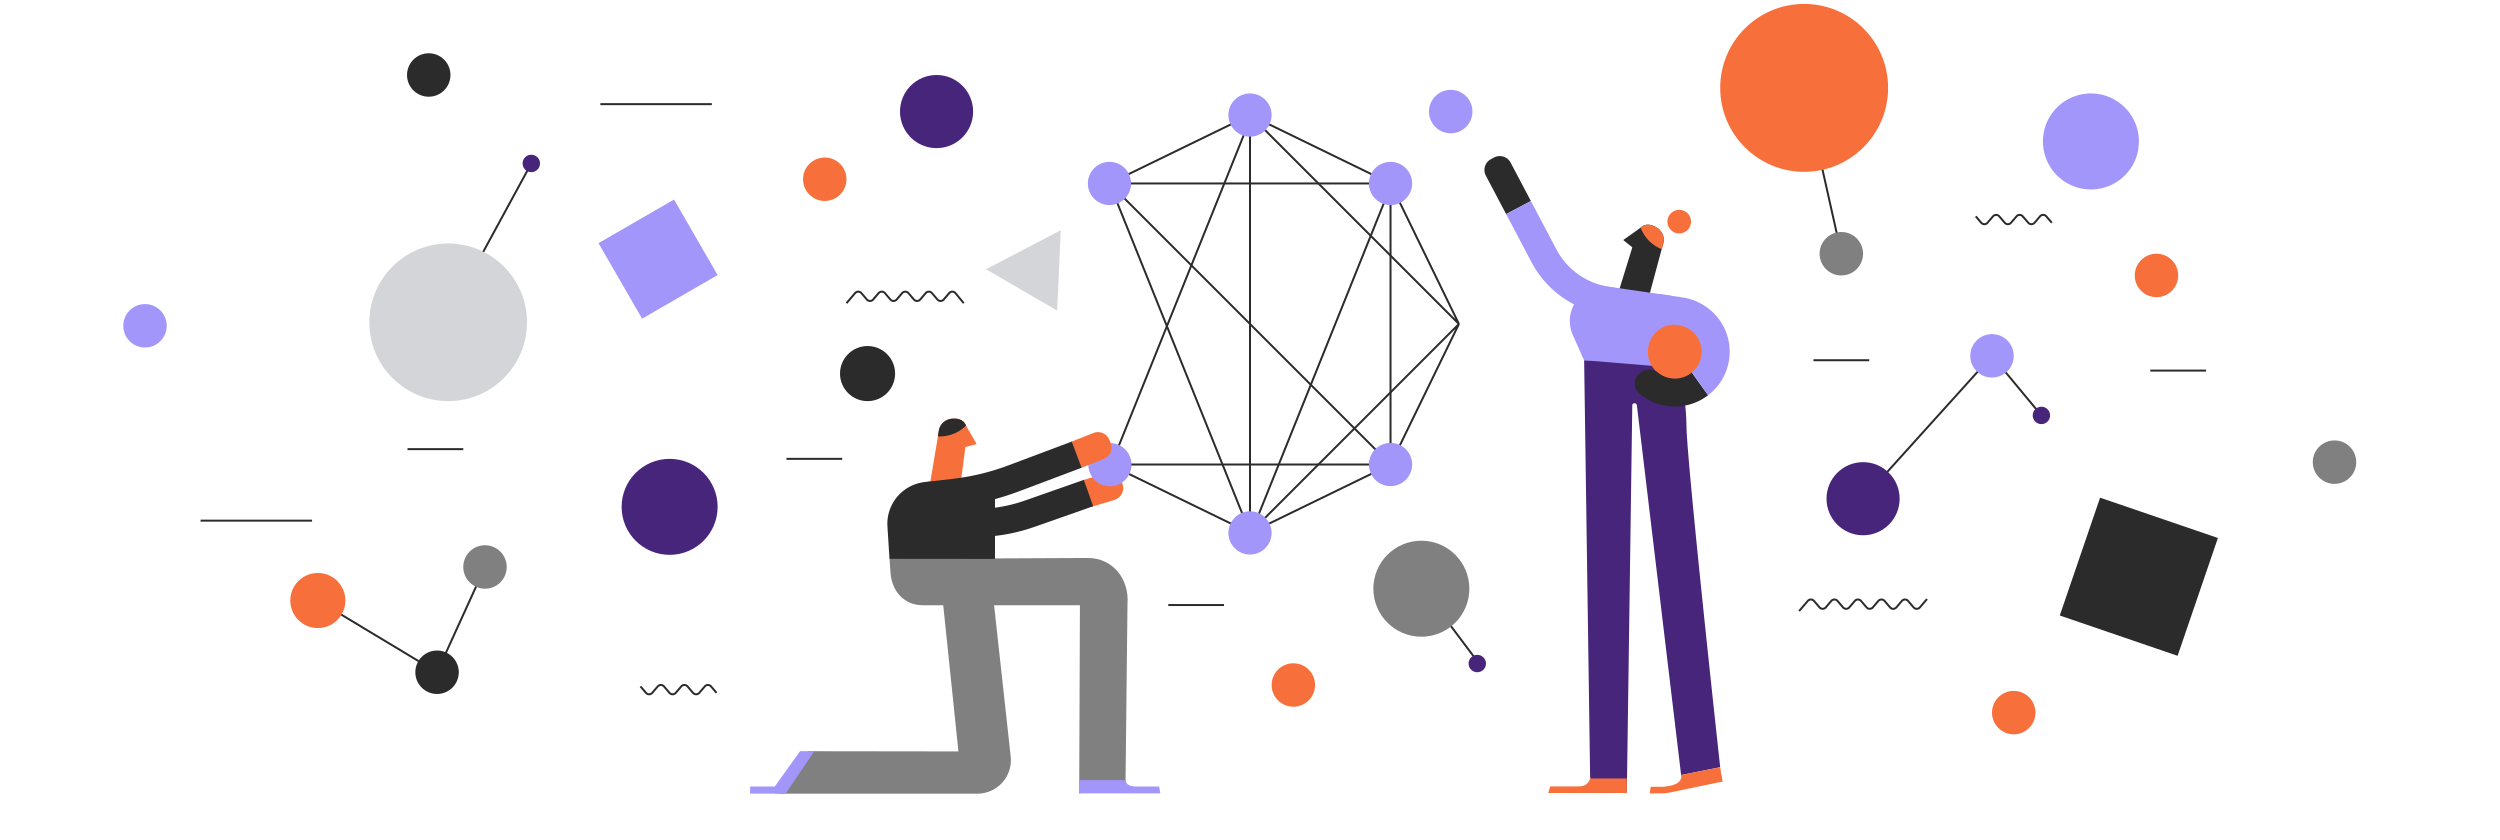 <?xml version="1.0" encoding="UTF-8"?>
<svg xmlns="http://www.w3.org/2000/svg" id="Layer_1" viewBox="0 80 2500 840">
  <defs>
    <style>.cls-1{fill:#2b2b2b;}.cls-2{fill:#f7703c;}.cls-3{fill:#a296fb;}.cls-4{fill:#47257b;}.cls-5{fill:#808081;}.cls-6{fill:none;}.cls-7{fill:#d3d5d8;}</style>
  </defs>
  <title>ElementAI-Website-Illustrations-v2</title>
  <polygon class="cls-1" points="437.5 753.69 317.32 681.39 318.35 679.68 436.61 750.82 484.09 646.57 485.91 647.4 437.5 753.69"></polygon>
  <polygon class="cls-1" points="1863.82 579.38 1862.33 578.04 1992.03 434.3 2042.16 494.78 2040.62 496.06 1991.97 437.36 1863.82 579.38"></polygon>
  <rect class="cls-1" x="1821.75" y="165.82" width="2" height="169.96" transform="translate(-10.7 404.96) rotate(-12.64)"></rect>
  <rect class="cls-1" x="1448.32" y="659.42" width="2" height="93.4" transform="matrix(0.8, -0.6, 0.6, 0.8, -134.37, 1007.9)"></rect>
  <rect class="cls-1" x="441.36" y="295.9" width="121.72" height="2" transform="translate(1.5 596.33) rotate(-61.47)"></rect>
  <polygon class="cls-1" points="1250.71 613.61 1249.29 612.2 1458.21 403.28 1459.82 404.42 1391.42 544.95 1389.63 544.07 1455.41 408.91 1250.71 613.61"></polygon>
  <polygon class="cls-1" points="1458.21 404.69 1249.29 195.77 1250.71 194.36 1455.41 399.06 1389.63 263.9 1391.42 263.02 1459.82 403.55 1458.21 404.69"></polygon>
  <rect class="cls-1" x="991.42" y="373.01" width="376.64" height="2" transform="translate(392.6 1329.04) rotate(-68.09)"></rect>
  <rect class="cls-1" x="1133.07" y="437.18" width="376.64" height="2" transform="translate(421.87 1500.7) rotate(-68.09)"></rect>
  <rect class="cls-1" x="1178.74" y="249.86" width="2" height="376.64" transform="translate(-78.3 471.8) rotate(-21.91)"></rect>
  <rect class="cls-1" x="1242.12" y="577.71" width="156.29" height="2" transform="translate(-120.13 635.81) rotate(-25.94)"></rect>
  <rect class="cls-1" x="1319.26" y="151.12" width="2" height="156.29" transform="translate(536.33 1316.05) rotate(-64.05)"></rect>
  <path class="cls-2" d="M1083.71,559.92l22.67-6.85a12.28,12.28,0,0,1,15.3,8.2l1,3.32a12.28,12.28,0,0,1-8.2,15.29l-23.11,7Z"></path>
  <rect class="cls-1" x="1389.53" y="263.46" width="2" height="281.05"></rect>
  <polyline class="cls-2" points="966.07 505.75 976.69 524.11 957.7 528.93"></polyline>
  <path class="cls-2" d="M967,514.45c-.2,1.7-7.92,61.08-7.92,61.08l-29.91-6.88,8.77-52.26.8-5.18a14.39,14.39,0,0,1,12.5-12.41c6.91-.87,11.29,1.08,13.67,4.58a10.47,10.47,0,0,1,1.15,2.23A18.67,18.67,0,0,1,967,514.45Z"></path>
  <path class="cls-1" d="M966,505.61a37.13,37.13,0,0,1-21.66,10.56,36,36,0,0,1-6.46.22l.8-5.18a14.39,14.39,0,0,1,12.5-12.41c6.91-.87,11.29,1.08,13.67,4.58A10.47,10.47,0,0,1,966,505.61Z"></path>
  <circle class="cls-2" cx="1679.23" cy="301.64" r="11.82"></circle>
  <polyline class="cls-1" points="1640.51 307.75 1623.21 320.03 1638.47 332.31"></polyline>
  <path class="cls-1" d="M1636.08,315.29c-.52,1.63-18.22,58.84-18.22,58.84l30.06,6.19,13.77-51.17,1.43-5a14.38,14.38,0,0,0-6.19-16.48c-5.93-3.67-10.73-3.72-14.35-1.52a10.15,10.15,0,0,0-2,1.54A18.75,18.75,0,0,0,1636.08,315.29Z"></path>
  <path class="cls-2" d="M1640.61,307.64a37.1,37.1,0,0,0,15.3,18.61,34.72,34.72,0,0,0,5.78,2.9l1.43-5a14.38,14.38,0,0,0-6.19-16.48c-5.93-3.67-10.73-3.72-14.35-1.52A10.15,10.15,0,0,0,1640.61,307.64Z"></path>
  <path class="cls-1" d="M1530.87,281l-24.75,13.09-20.27-38.42a12.22,12.22,0,0,1,5.1-16.51l3.15-1.66a12.22,12.22,0,0,1,16.51,5.1Z"></path>
  <path class="cls-3" d="M1625.58,369.65l-4.84,27.58L1602.36,394a100,100,0,0,1-70.66-51.47l-25.58-48.47L1530.87,281l25.59,48.49a71.8,71.8,0,0,0,50.74,37Z"></path>
  <path class="cls-4" d="M1654.07,440.23s15.4,11.94,20.56,18.51c9.24,11.75,11.24,21.42,11.88,48.42,1,41.84,33.68,340.06,33.68,340.06l-39.07,7.8L1636.9,485.49a2.35,2.35,0,0,0-4.62-.5l-5.44,388-36.7-14.56-6-418.23Z"></path>
  <path class="cls-3" d="M1659,446.43l-74.94-6.2-11.21-25.12a34.67,34.67,0,0,1,1.49-31.2l6.57-11.6a20.88,20.88,0,0,1,18.72-6.93l69.1,10a15.11,15.11,0,0,1,10.77,22.76Z"></path>
  <path class="cls-2" d="M1721.45,855l-53.12,11.06a35.24,35.24,0,0,1-7.24.75l-10.39,0-1,6.58h10.46a52.35,52.35,0,0,0,10.74-1.11l51.55-10.72Z"></path>
  <polyline class="cls-2" points="1626.86 873.02 1548.21 873.02 1550.24 866.37 1624.67 866.37"></polyline>
  <path class="cls-2" d="M1722.45,861.6l-2.26-14.38-39.07,7.8s2.38,7.48-9.39,10.35"></path>
  <path class="cls-2" d="M1626.84,873l0-14.56h-36.74s-2,9.13-12.57,7.9"></path>
  <path class="cls-5" d="M890.54,653.06c-.74-9.33-1-14.15-1-14.15l198.38-.94c24.91,0,41.53,21.22,39.57,46l-2,182.52-46.26,0,.7-181.23-157.16,0C905,685.23,892.08,672.35,890.54,653.06Z"></path>
  <path class="cls-5" d="M974,640.64l15-1.72,21.68,197.43a33.51,33.51,0,0,1-33.3,37.31H779.13L808,831.21l150.42.2-16.1-155C940.26,658.79,956.39,642.67,974,640.64Z"></path>
  <polyline class="cls-3" points="774.85 866.34 800.11 831.13 814.33 831.21 785.51 873.66 774.85 873.66"></polyline>
  <path class="cls-1" d="M926.85,561.88l46.07-2.74A20.82,20.82,0,0,1,995,579.92v59H889.5l-2.06-32.46A42,42,0,0,1,926.85,561.88Z"></path>
  <polygon class="cls-3" points="1079.01 866.5 1159.16 866.53 1160.34 873.41 1079 873.38 1079.01 866.5"></polygon>
  <rect class="cls-3" x="750.1" y="866.54" width="29.03" height="7.12" transform="translate(1529.23 1740.19) rotate(-180)"></rect>
  <path class="cls-3" d="M1079,873.38l.07-13.24h46.49s-.13,6.4,10.27,6.36"></path>
  <rect class="cls-1" x="1109.47" y="543.51" width="281.05" height="2"></rect>
  <rect class="cls-1" x="1109.47" y="262.46" width="281.05" height="2"></rect>
  <rect class="cls-1" x="1249" y="205.25" width="2" height="397.47" transform="translate(80.46 1002.21) rotate(-45)"></rect>
  <rect class="cls-1" x="1249" y="195.06" width="2" height="417.84"></rect>
  <rect class="cls-1" x="1178.74" y="500.57" width="2" height="156.29" transform="translate(143.09 1386.21) rotate(-64.05)"></rect>
  <rect class="cls-1" x="1101.59" y="228.26" width="156.29" height="2" transform="translate(18.57 539.14) rotate(-25.94)"></rect>
  <circle class="cls-3" cx="1390.53" cy="263.46" r="21.61"></circle>
  <circle class="cls-3" cx="1109.47" cy="263.46" r="21.61"></circle>
  <circle class="cls-3" cx="1390.53" cy="544.51" r="21.61"></circle>
  <circle class="cls-3" cx="1250" cy="195.06" r="21.61"></circle>
  <circle class="cls-3" cx="1250" cy="612.91" r="21.61"></circle>
  <circle class="cls-3" cx="1109.91" cy="544.66" r="21.61"></circle>
  <path class="cls-1" d="M977.52,617.25l-1.66-28,8.26-.49a149.3,149.3,0,0,0,40.54-8.15l59.2-20.78,9.27,26.42-59.2,20.78a177.49,177.49,0,0,1-48.15,9.68Z"></path>
  <circle class="cls-2" cx="1675.17" cy="431.76" r="27.35"></circle>
  <path class="cls-1" d="M1708.11,475.24a54.81,54.81,0,0,1-69-1.9,13.05,13.05,0,0,1,1.77-21l1.69-1a13.21,13.21,0,0,1,15.26,1.24,26.88,26.88,0,0,0,34-.08Z"></path>
  <path class="cls-3" d="M1729.09,439.58a54.62,54.62,0,0,1-21,35.66l-16.23-22.82a27,27,0,0,0,2.66-2.48,25.78,25.78,0,0,0,5.68-9.51,26.85,26.85,0,0,0-21.54-35.28l-23.61-3.43,4-27.71,22.73,3.3a56,56,0,0,1,37.26,22A54.47,54.47,0,0,1,1729.09,439.58Z"></path>
  <line class="cls-6" x1="1691.88" y1="452.42" x2="1690.58" y2="450.59"></line>
  <circle class="cls-4" cx="531.3" cy="243.44" r="8.71"></circle>
  <circle class="cls-4" cx="1477.27" cy="743.54" r="8.71"></circle>
  <circle class="cls-4" cx="2041.39" cy="495.42" r="8.71"></circle>
  <path class="cls-2" d="M1071.49,521.64l22-8.67a12.27,12.27,0,0,1,15.91,6.92l1.27,3.22a12.27,12.27,0,0,1-6.93,15.91l-22.45,8.84Z"></path>
  <path class="cls-1" d="M926.89,590l-3.22-27.81,29.24-3.39a233.83,233.83,0,0,0,55.35-13.38l63.52-23.88,9.85,26.21-63.52,23.88a261.87,261.87,0,0,1-62,15Z"></path>
  <path class="cls-1" d="M1799.9,691.69l-1.52-1.3,8.63-10.08a5.1,5.1,0,0,1,7.78,0l5.49,6.42a3.13,3.13,0,0,0,4.75,0l5.49-6.42a5.11,5.11,0,0,1,7.79,0l5.49,6.42a3.13,3.13,0,0,0,4.75,0l5.49-6.42a5.11,5.11,0,0,1,7.79,0l5.49,6.42a3.13,3.13,0,0,0,4.75,0l5.49-6.42a5.11,5.11,0,0,1,7.79,0l5.49,6.42a3.13,3.13,0,0,0,4.75,0l5.49-6.42a5.11,5.11,0,0,1,7.79,0l5.49,6.42a3.13,3.13,0,0,0,4.75,0l7.14-8.35,1.52,1.3-7.14,8.35a5.13,5.13,0,0,1-7.79,0l-5.49-6.42a3.11,3.11,0,0,0-4.75,0l-5.49,6.42a5.13,5.13,0,0,1-7.79,0l-5.49-6.42a3.11,3.11,0,0,0-4.75,0l-5.49,6.42a5.13,5.13,0,0,1-7.79,0l-5.49-6.42a3.11,3.11,0,0,0-4.75,0l-5.49,6.42a5.13,5.13,0,0,1-7.79,0l-5.49-6.42a3.11,3.11,0,0,0-4.75,0l-5.49,6.42a5.13,5.13,0,0,1-7.79,0l-5.49-6.42a3.1,3.1,0,0,0-4.74,0Z"></path>
  <path class="cls-1" d="M847.24,383.84l-1.52-1.3,8.62-10.09a5.13,5.13,0,0,1,7.79,0l5.49,6.42a3.13,3.13,0,0,0,4.75,0l5.49-6.42a5.13,5.13,0,0,1,7.79,0l5.49,6.42a3.13,3.13,0,0,0,4.75,0l5.49-6.42a5.13,5.13,0,0,1,7.79,0l5.49,6.42a3.13,3.13,0,0,0,4.75,0l5.49-6.42a5.13,5.13,0,0,1,7.79,0l5.49,6.42a3.13,3.13,0,0,0,4.75,0l5.49-6.42a5.1,5.1,0,0,1,3.89-1.79h0a5.1,5.1,0,0,1,3.89,1.79l8.31,10.1L963,383.82l-8.3-10.08a3.1,3.1,0,0,0-2.36-1.08h0a3.12,3.12,0,0,0-2.37,1.09l-5.49,6.42a5.13,5.13,0,0,1-7.79,0l-5.49-6.42a3.13,3.13,0,0,0-4.75,0l-5.49,6.42a5.13,5.13,0,0,1-7.79,0l-5.49-6.42a3.13,3.13,0,0,0-4.75,0l-5.49,6.42a5.13,5.13,0,0,1-7.79,0l-5.49-6.42a3.13,3.13,0,0,0-4.75,0l-5.49,6.42a5.13,5.13,0,0,1-7.79,0l-5.49-6.42a3.13,3.13,0,0,0-4.75,0Z"></path>
  <path class="cls-1" d="M696.14,775.3a5.1,5.1,0,0,1-3.89-1.79l-5.49-6.42a3.13,3.13,0,0,0-4.75,0l-5.49,6.42a5.13,5.13,0,0,1-7.79,0l-5.49-6.42a3.13,3.13,0,0,0-4.75,0L653,773.51a5.1,5.1,0,0,1-3.89,1.79h0a5.13,5.13,0,0,1-3.9-1.79l-5.49-6.42,1.52-1.3,5.49,6.42a3.11,3.11,0,0,0,2.38,1.09h0a3.09,3.09,0,0,0,2.37-1.09l5.49-6.42a5.13,5.13,0,0,1,7.79,0l5.49,6.42a3.13,3.13,0,0,0,4.75,0l5.49-6.42a5.13,5.13,0,0,1,7.79,0l5.49,6.42a3.13,3.13,0,0,0,4.75,0l5.49-6.42a5.13,5.13,0,0,1,7.79,0l5.49,6.42-1.52,1.3-5.49-6.42a3.13,3.13,0,0,0-4.75,0L700,773.51A5.13,5.13,0,0,1,696.14,775.3Z"></path>
  <path class="cls-1" d="M2031.37,305.18a5.11,5.11,0,0,1-3.89-1.8L2022,297a3.1,3.1,0,0,0-4.74,0l-5.49,6.41a5.11,5.11,0,0,1-7.79,0l-5.49-6.41a3.11,3.11,0,0,0-4.75,0l-5.49,6.41a5.11,5.11,0,0,1-7.79,0L1975,297l1.52-1.3,5.49,6.41a3.11,3.11,0,0,0,4.75,0l5.49-6.41a5.11,5.11,0,0,1,7.79,0l5.49,6.41a3.11,3.11,0,0,0,4.75,0l5.49-6.41a5.1,5.1,0,0,1,7.78,0l5.5,6.41a3.1,3.1,0,0,0,4.74,0l5.49-6.41a5.11,5.11,0,0,1,7.79,0l5.49,6.41-1.52,1.3L2045.5,297a3.11,3.11,0,0,0-4.75,0l-5.49,6.41A5.11,5.11,0,0,1,2031.37,305.18Z"></path>
  <circle class="cls-4" cx="936.56" cy="191.56" r="36.56"></circle>
  <circle class="cls-4" cx="1863.07" cy="578.71" r="36.56"></circle>
  <circle class="cls-1" cx="867.56" cy="453.58" r="27.55"></circle>
  <circle class="cls-2" cx="317.84" cy="680.53" r="27.55"></circle>
  <circle class="cls-2" cx="824.75" cy="259.24" r="21.73"></circle>
  <circle class="cls-3" cx="1450.72" cy="191.56" r="21.73"></circle>
  <circle class="cls-2" cx="1293.34" cy="765" r="21.73"></circle>
  <circle class="cls-5" cx="1841.34" cy="333.72" r="21.73"></circle>
  <circle class="cls-3" cx="1992" cy="435.83" r="21.73"></circle>
  <circle class="cls-5" cx="2334.51" cy="542.15" r="21.73"></circle>
  <circle class="cls-2" cx="2156.47" cy="355.45" r="21.73"></circle>
  <circle class="cls-2" cx="2013.73" cy="792.61" r="21.73"></circle>
  <circle class="cls-1" cx="428.75" cy="155" r="21.73"></circle>
  <circle class="cls-5" cx="485" cy="646.98" r="21.73"></circle>
  <circle class="cls-1" cx="437.06" cy="752.25" r="21.73"></circle>
  <circle class="cls-3" cx="145" cy="405.8" r="21.73"></circle>
  <circle class="cls-7" cx="448.18" cy="402.31" r="78.82"></circle>
  <circle class="cls-2" cx="1804.15" cy="167.88" r="83.96"></circle>
  <path class="cls-3" d="M2138.45,228.22a48,48,0,1,1,.48-6.77Z"></path>
  <circle class="cls-5" cx="1421.36" cy="668.71" r="48"></circle>
  <circle class="cls-4" cx="669.62" cy="586.85" r="48"></circle>
  <rect class="cls-1" x="2076.67" y="594.36" width="124.53" height="124.53" transform="translate(327.69 -657) rotate(18.89)"></rect>
  <rect class="cls-3" x="614.45" y="295.5" width="87.21" height="87.21" transform="translate(-81.39 374.46) rotate(-30)"></rect>
  <rect class="cls-1" x="600.35" y="183.15" width="111.5" height="2"></rect>
  <rect class="cls-1" x="407.52" y="528.14" width="55.75" height="2"></rect>
  <rect class="cls-1" x="786.46" y="537.85" width="55.75" height="2"></rect>
  <rect class="cls-1" x="1168.29" y="684.04" width="55.75" height="2"></rect>
  <rect class="cls-1" x="1813.47" y="439.23" width="55.75" height="2"></rect>
  <rect class="cls-1" x="2150.33" y="449.59" width="55.75" height="2"></rect>
  <rect class="cls-1" x="200.56" y="599.64" width="111.5" height="2"></rect>
  <polygon class="cls-7" points="986 349.28 1060.74 310.18 1057.16 390.55 986 349.28"></polygon>
</svg>
